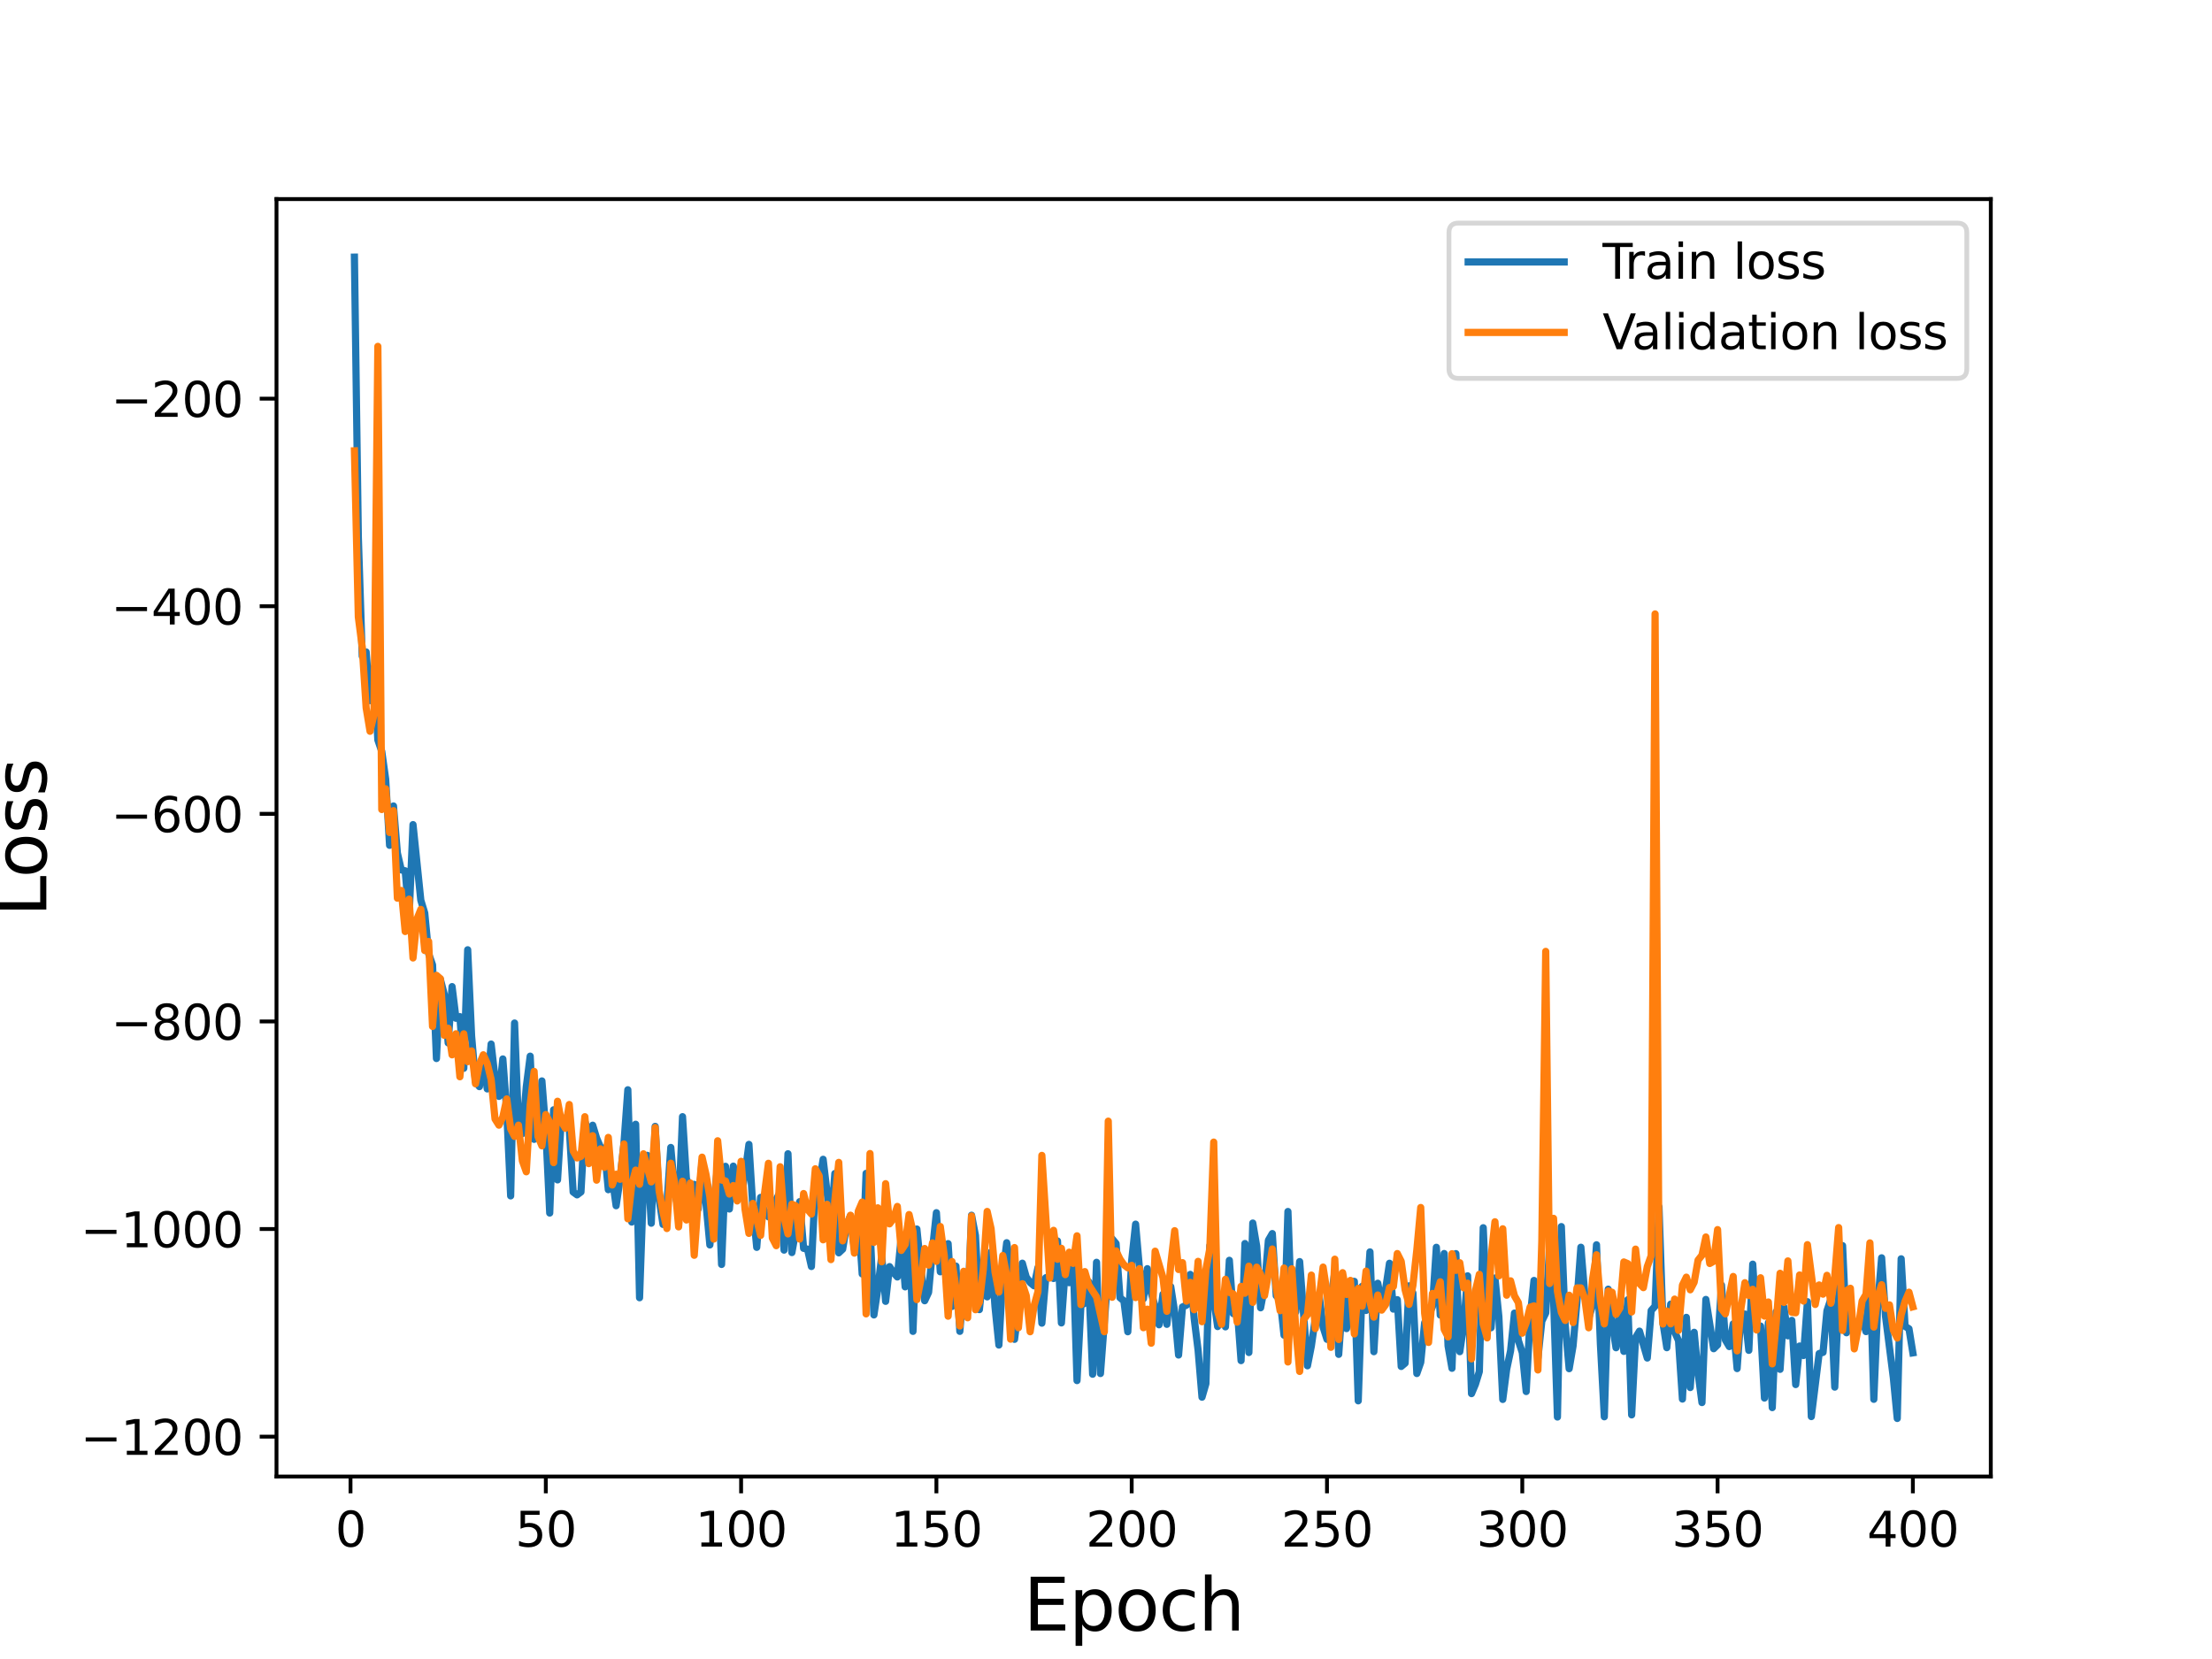 <?xml version="1.0" encoding="utf-8" standalone="no"?>
<!DOCTYPE svg PUBLIC "-//W3C//DTD SVG 1.1//EN"
  "http://www.w3.org/Graphics/SVG/1.1/DTD/svg11.dtd">
<svg height="345.6pt" version="1.1" viewBox="0 0 460.8 345.6" width="460.8pt" xmlns="http://www.w3.org/2000/svg" xmlns:xlink="http://www.w3.org/1999/xlink">
 <defs>
  <style type="text/css">*{stroke-linecap:butt;stroke-linejoin:round;}</style>
 </defs>
 <g id="figure_1">
  <g id="patch_1">
   <path d="M 0 345.6 
L 460.8 345.6 
L 460.8 0 
L 0 0 
z
" style="fill:#ffffff;"/>
  </g>
  <g id="axes_1">
   <g id="patch_2">
    <path d="M 57.6 307.584 
L 414.72 307.584 
L 414.72 41.472 
L 57.6 41.472 
z
" style="fill:#ffffff;"/>
   </g>
   <g id="matplotlib.axis_1">
    <g id="xtick_1">
     <g id="line2d_1">
      <defs>
       <path d="M 0 0 
L 0 3.5 
" id="m08913efcf4" style="stroke:#000000;stroke-width:0.8;"/>
      </defs>
      <g>
       <use style="stroke:#000000;stroke-width:0.8;" x="73.019" xlink:href="#m08913efcf4" y="307.584"/>
      </g>
     </g>
     <g id="text_1">
      <!-- 0 -->
      <g transform="translate(69.838 322.182)scale(0.1 -0.1)">
       <defs>
        <path d="M 2034 4250 
Q 1547 4250 1301 3770 
Q 1056 3291 1056 2328 
Q 1056 1369 1301 889 
Q 1547 409 2034 409 
Q 2525 409 2770 889 
Q 3016 1369 3016 2328 
Q 3016 3291 2770 3770 
Q 2525 4250 2034 4250 
z
M 2034 4750 
Q 2819 4750 3233 4129 
Q 3647 3509 3647 2328 
Q 3647 1150 3233 529 
Q 2819 -91 2034 -91 
Q 1250 -91 836 529 
Q 422 1150 422 2328 
Q 422 3509 836 4129 
Q 1250 4750 2034 4750 
z
" id="DejaVuSans-30" transform="scale(0.016)"/>
       </defs>
       <use xlink:href="#DejaVuSans-30"/>
      </g>
     </g>
    </g>
    <g id="xtick_2">
     <g id="line2d_2">
      <g>
       <use style="stroke:#000000;stroke-width:0.8;" x="113.703" xlink:href="#m08913efcf4" y="307.584"/>
      </g>
     </g>
     <g id="text_2">
      <!-- 50 -->
      <g transform="translate(107.34 322.182)scale(0.1 -0.1)">
       <defs>
        <path d="M 691 4666 
L 3169 4666 
L 3169 4134 
L 1269 4134 
L 1269 2991 
Q 1406 3038 1543 3061 
Q 1681 3084 1819 3084 
Q 2600 3084 3056 2656 
Q 3513 2228 3513 1497 
Q 3513 744 3044 326 
Q 2575 -91 1722 -91 
Q 1428 -91 1123 -41 
Q 819 9 494 109 
L 494 744 
Q 775 591 1075 516 
Q 1375 441 1709 441 
Q 2250 441 2565 725 
Q 2881 1009 2881 1497 
Q 2881 1984 2565 2268 
Q 2250 2553 1709 2553 
Q 1456 2553 1204 2497 
Q 953 2441 691 2322 
L 691 4666 
z
" id="DejaVuSans-35" transform="scale(0.016)"/>
       </defs>
       <use xlink:href="#DejaVuSans-35"/>
       <use x="63.623" xlink:href="#DejaVuSans-30"/>
      </g>
     </g>
    </g>
    <g id="xtick_3">
     <g id="line2d_3">
      <g>
       <use style="stroke:#000000;stroke-width:0.8;" x="154.386" xlink:href="#m08913efcf4" y="307.584"/>
      </g>
     </g>
     <g id="text_3">
      <!-- 100 -->
      <g transform="translate(144.842 322.182)scale(0.1 -0.1)">
       <defs>
        <path d="M 794 531 
L 1825 531 
L 1825 4091 
L 703 3866 
L 703 4441 
L 1819 4666 
L 2450 4666 
L 2450 531 
L 3481 531 
L 3481 0 
L 794 0 
L 794 531 
z
" id="DejaVuSans-31" transform="scale(0.016)"/>
       </defs>
       <use xlink:href="#DejaVuSans-31"/>
       <use x="63.623" xlink:href="#DejaVuSans-30"/>
       <use x="127.246" xlink:href="#DejaVuSans-30"/>
      </g>
     </g>
    </g>
    <g id="xtick_4">
     <g id="line2d_4">
      <g>
       <use style="stroke:#000000;stroke-width:0.8;" x="195.07" xlink:href="#m08913efcf4" y="307.584"/>
      </g>
     </g>
     <g id="text_4">
      <!-- 150 -->
      <g transform="translate(185.526 322.182)scale(0.1 -0.1)">
       <use xlink:href="#DejaVuSans-31"/>
       <use x="63.623" xlink:href="#DejaVuSans-35"/>
       <use x="127.246" xlink:href="#DejaVuSans-30"/>
      </g>
     </g>
    </g>
    <g id="xtick_5">
     <g id="line2d_5">
      <g>
       <use style="stroke:#000000;stroke-width:0.8;" x="235.753" xlink:href="#m08913efcf4" y="307.584"/>
      </g>
     </g>
     <g id="text_5">
      <!-- 200 -->
      <g transform="translate(226.209 322.182)scale(0.1 -0.1)">
       <defs>
        <path d="M 1228 531 
L 3431 531 
L 3431 0 
L 469 0 
L 469 531 
Q 828 903 1448 1529 
Q 2069 2156 2228 2338 
Q 2531 2678 2651 2914 
Q 2772 3150 2772 3378 
Q 2772 3750 2511 3984 
Q 2250 4219 1831 4219 
Q 1534 4219 1204 4116 
Q 875 4013 500 3803 
L 500 4441 
Q 881 4594 1212 4672 
Q 1544 4750 1819 4750 
Q 2544 4750 2975 4387 
Q 3406 4025 3406 3419 
Q 3406 3131 3298 2873 
Q 3191 2616 2906 2266 
Q 2828 2175 2409 1742 
Q 1991 1309 1228 531 
z
" id="DejaVuSans-32" transform="scale(0.016)"/>
       </defs>
       <use xlink:href="#DejaVuSans-32"/>
       <use x="63.623" xlink:href="#DejaVuSans-30"/>
       <use x="127.246" xlink:href="#DejaVuSans-30"/>
      </g>
     </g>
    </g>
    <g id="xtick_6">
     <g id="line2d_6">
      <g>
       <use style="stroke:#000000;stroke-width:0.8;" x="276.437" xlink:href="#m08913efcf4" y="307.584"/>
      </g>
     </g>
     <g id="text_6">
      <!-- 250 -->
      <g transform="translate(266.893 322.182)scale(0.1 -0.1)">
       <use xlink:href="#DejaVuSans-32"/>
       <use x="63.623" xlink:href="#DejaVuSans-35"/>
       <use x="127.246" xlink:href="#DejaVuSans-30"/>
      </g>
     </g>
    </g>
    <g id="xtick_7">
     <g id="line2d_7">
      <g>
       <use style="stroke:#000000;stroke-width:0.8;" x="317.12" xlink:href="#m08913efcf4" y="307.584"/>
      </g>
     </g>
     <g id="text_7">
      <!-- 300 -->
      <g transform="translate(307.576 322.182)scale(0.1 -0.1)">
       <defs>
        <path d="M 2597 2516 
Q 3050 2419 3304 2112 
Q 3559 1806 3559 1356 
Q 3559 666 3084 287 
Q 2609 -91 1734 -91 
Q 1441 -91 1130 -33 
Q 819 25 488 141 
L 488 750 
Q 750 597 1062 519 
Q 1375 441 1716 441 
Q 2309 441 2620 675 
Q 2931 909 2931 1356 
Q 2931 1769 2642 2001 
Q 2353 2234 1838 2234 
L 1294 2234 
L 1294 2753 
L 1863 2753 
Q 2328 2753 2575 2939 
Q 2822 3125 2822 3475 
Q 2822 3834 2567 4026 
Q 2313 4219 1838 4219 
Q 1578 4219 1281 4162 
Q 984 4106 628 3988 
L 628 4550 
Q 988 4650 1302 4700 
Q 1616 4750 1894 4750 
Q 2613 4750 3031 4423 
Q 3450 4097 3450 3541 
Q 3450 3153 3228 2886 
Q 3006 2619 2597 2516 
z
" id="DejaVuSans-33" transform="scale(0.016)"/>
       </defs>
       <use xlink:href="#DejaVuSans-33"/>
       <use x="63.623" xlink:href="#DejaVuSans-30"/>
       <use x="127.246" xlink:href="#DejaVuSans-30"/>
      </g>
     </g>
    </g>
    <g id="xtick_8">
     <g id="line2d_8">
      <g>
       <use style="stroke:#000000;stroke-width:0.8;" x="357.804" xlink:href="#m08913efcf4" y="307.584"/>
      </g>
     </g>
     <g id="text_8">
      <!-- 350 -->
      <g transform="translate(348.26 322.182)scale(0.1 -0.1)">
       <use xlink:href="#DejaVuSans-33"/>
       <use x="63.623" xlink:href="#DejaVuSans-35"/>
       <use x="127.246" xlink:href="#DejaVuSans-30"/>
      </g>
     </g>
    </g>
    <g id="xtick_9">
     <g id="line2d_9">
      <g>
       <use style="stroke:#000000;stroke-width:0.8;" x="398.487" xlink:href="#m08913efcf4" y="307.584"/>
      </g>
     </g>
     <g id="text_9">
      <!-- 400 -->
      <g transform="translate(388.944 322.182)scale(0.1 -0.1)">
       <defs>
        <path d="M 2419 4116 
L 825 1625 
L 2419 1625 
L 2419 4116 
z
M 2253 4666 
L 3047 4666 
L 3047 1625 
L 3713 1625 
L 3713 1100 
L 3047 1100 
L 3047 0 
L 2419 0 
L 2419 1100 
L 313 1100 
L 313 1709 
L 2253 4666 
z
" id="DejaVuSans-34" transform="scale(0.016)"/>
       </defs>
       <use xlink:href="#DejaVuSans-34"/>
       <use x="63.623" xlink:href="#DejaVuSans-30"/>
       <use x="127.246" xlink:href="#DejaVuSans-30"/>
      </g>
     </g>
    </g>
    <g id="text_10">
     <!-- Epoch -->
     <g transform="translate(213.194 339.66)scale(0.15 -0.15)">
      <defs>
       <path d="M 628 4666 
L 3578 4666 
L 3578 4134 
L 1259 4134 
L 1259 2753 
L 3481 2753 
L 3481 2222 
L 1259 2222 
L 1259 531 
L 3634 531 
L 3634 0 
L 628 0 
L 628 4666 
z
" id="DejaVuSans-45" transform="scale(0.016)"/>
       <path d="M 1159 525 
L 1159 -1331 
L 581 -1331 
L 581 3500 
L 1159 3500 
L 1159 2969 
Q 1341 3281 1617 3432 
Q 1894 3584 2278 3584 
Q 2916 3584 3314 3078 
Q 3713 2572 3713 1747 
Q 3713 922 3314 415 
Q 2916 -91 2278 -91 
Q 1894 -91 1617 61 
Q 1341 213 1159 525 
z
M 3116 1747 
Q 3116 2381 2855 2742 
Q 2594 3103 2138 3103 
Q 1681 3103 1420 2742 
Q 1159 2381 1159 1747 
Q 1159 1113 1420 752 
Q 1681 391 2138 391 
Q 2594 391 2855 752 
Q 3116 1113 3116 1747 
z
" id="DejaVuSans-70" transform="scale(0.016)"/>
       <path d="M 1959 3097 
Q 1497 3097 1228 2736 
Q 959 2375 959 1747 
Q 959 1119 1226 758 
Q 1494 397 1959 397 
Q 2419 397 2687 759 
Q 2956 1122 2956 1747 
Q 2956 2369 2687 2733 
Q 2419 3097 1959 3097 
z
M 1959 3584 
Q 2709 3584 3137 3096 
Q 3566 2609 3566 1747 
Q 3566 888 3137 398 
Q 2709 -91 1959 -91 
Q 1206 -91 779 398 
Q 353 888 353 1747 
Q 353 2609 779 3096 
Q 1206 3584 1959 3584 
z
" id="DejaVuSans-6f" transform="scale(0.016)"/>
       <path d="M 3122 3366 
L 3122 2828 
Q 2878 2963 2633 3030 
Q 2388 3097 2138 3097 
Q 1578 3097 1268 2742 
Q 959 2388 959 1747 
Q 959 1106 1268 751 
Q 1578 397 2138 397 
Q 2388 397 2633 464 
Q 2878 531 3122 666 
L 3122 134 
Q 2881 22 2623 -34 
Q 2366 -91 2075 -91 
Q 1284 -91 818 406 
Q 353 903 353 1747 
Q 353 2603 823 3093 
Q 1294 3584 2113 3584 
Q 2378 3584 2631 3529 
Q 2884 3475 3122 3366 
z
" id="DejaVuSans-63" transform="scale(0.016)"/>
       <path d="M 3513 2113 
L 3513 0 
L 2938 0 
L 2938 2094 
Q 2938 2591 2744 2837 
Q 2550 3084 2163 3084 
Q 1697 3084 1428 2787 
Q 1159 2491 1159 1978 
L 1159 0 
L 581 0 
L 581 4863 
L 1159 4863 
L 1159 2956 
Q 1366 3272 1645 3428 
Q 1925 3584 2291 3584 
Q 2894 3584 3203 3211 
Q 3513 2838 3513 2113 
z
" id="DejaVuSans-68" transform="scale(0.016)"/>
      </defs>
      <use xlink:href="#DejaVuSans-45"/>
      <use x="63.184" xlink:href="#DejaVuSans-70"/>
      <use x="126.66" xlink:href="#DejaVuSans-6f"/>
      <use x="187.842" xlink:href="#DejaVuSans-63"/>
      <use x="242.822" xlink:href="#DejaVuSans-68"/>
     </g>
    </g>
   </g>
   <g id="matplotlib.axis_2">
    <g id="ytick_1">
     <g id="line2d_10">
      <defs>
       <path d="M 0 0 
L -3.5 0 
" id="m3619a0ae07" style="stroke:#000000;stroke-width:0.8;"/>
      </defs>
      <g>
       <use style="stroke:#000000;stroke-width:0.8;" x="57.6" xlink:href="#m3619a0ae07" y="299.278"/>
      </g>
     </g>
     <g id="text_11">
      <!-- −1200 -->
      <g transform="translate(16.77 303.077)scale(0.1 -0.1)">
       <defs>
        <path d="M 678 2272 
L 4684 2272 
L 4684 1741 
L 678 1741 
L 678 2272 
z
" id="DejaVuSans-2212" transform="scale(0.016)"/>
       </defs>
       <use xlink:href="#DejaVuSans-2212"/>
       <use x="83.789" xlink:href="#DejaVuSans-31"/>
       <use x="147.412" xlink:href="#DejaVuSans-32"/>
       <use x="211.035" xlink:href="#DejaVuSans-30"/>
       <use x="274.658" xlink:href="#DejaVuSans-30"/>
      </g>
     </g>
    </g>
    <g id="ytick_2">
     <g id="line2d_11">
      <g>
       <use style="stroke:#000000;stroke-width:0.8;" x="57.6" xlink:href="#m3619a0ae07" y="256.031"/>
      </g>
     </g>
     <g id="text_12">
      <!-- −1000 -->
      <g transform="translate(16.77 259.83)scale(0.1 -0.1)">
       <use xlink:href="#DejaVuSans-2212"/>
       <use x="83.789" xlink:href="#DejaVuSans-31"/>
       <use x="147.412" xlink:href="#DejaVuSans-30"/>
       <use x="211.035" xlink:href="#DejaVuSans-30"/>
       <use x="274.658" xlink:href="#DejaVuSans-30"/>
      </g>
     </g>
    </g>
    <g id="ytick_3">
     <g id="line2d_12">
      <g>
       <use style="stroke:#000000;stroke-width:0.8;" x="57.6" xlink:href="#m3619a0ae07" y="212.784"/>
      </g>
     </g>
     <g id="text_13">
      <!-- −800 -->
      <g transform="translate(23.133 216.583)scale(0.1 -0.1)">
       <defs>
        <path d="M 2034 2216 
Q 1584 2216 1326 1975 
Q 1069 1734 1069 1313 
Q 1069 891 1326 650 
Q 1584 409 2034 409 
Q 2484 409 2743 651 
Q 3003 894 3003 1313 
Q 3003 1734 2745 1975 
Q 2488 2216 2034 2216 
z
M 1403 2484 
Q 997 2584 770 2862 
Q 544 3141 544 3541 
Q 544 4100 942 4425 
Q 1341 4750 2034 4750 
Q 2731 4750 3128 4425 
Q 3525 4100 3525 3541 
Q 3525 3141 3298 2862 
Q 3072 2584 2669 2484 
Q 3125 2378 3379 2068 
Q 3634 1759 3634 1313 
Q 3634 634 3220 271 
Q 2806 -91 2034 -91 
Q 1263 -91 848 271 
Q 434 634 434 1313 
Q 434 1759 690 2068 
Q 947 2378 1403 2484 
z
M 1172 3481 
Q 1172 3119 1398 2916 
Q 1625 2713 2034 2713 
Q 2441 2713 2670 2916 
Q 2900 3119 2900 3481 
Q 2900 3844 2670 4047 
Q 2441 4250 2034 4250 
Q 1625 4250 1398 4047 
Q 1172 3844 1172 3481 
z
" id="DejaVuSans-38" transform="scale(0.016)"/>
       </defs>
       <use xlink:href="#DejaVuSans-2212"/>
       <use x="83.789" xlink:href="#DejaVuSans-38"/>
       <use x="147.412" xlink:href="#DejaVuSans-30"/>
       <use x="211.035" xlink:href="#DejaVuSans-30"/>
      </g>
     </g>
    </g>
    <g id="ytick_4">
     <g id="line2d_13">
      <g>
       <use style="stroke:#000000;stroke-width:0.8;" x="57.6" xlink:href="#m3619a0ae07" y="169.537"/>
      </g>
     </g>
     <g id="text_14">
      <!-- −600 -->
      <g transform="translate(23.133 173.336)scale(0.1 -0.1)">
       <defs>
        <path d="M 2113 2584 
Q 1688 2584 1439 2293 
Q 1191 2003 1191 1497 
Q 1191 994 1439 701 
Q 1688 409 2113 409 
Q 2538 409 2786 701 
Q 3034 994 3034 1497 
Q 3034 2003 2786 2293 
Q 2538 2584 2113 2584 
z
M 3366 4563 
L 3366 3988 
Q 3128 4100 2886 4159 
Q 2644 4219 2406 4219 
Q 1781 4219 1451 3797 
Q 1122 3375 1075 2522 
Q 1259 2794 1537 2939 
Q 1816 3084 2150 3084 
Q 2853 3084 3261 2657 
Q 3669 2231 3669 1497 
Q 3669 778 3244 343 
Q 2819 -91 2113 -91 
Q 1303 -91 875 529 
Q 447 1150 447 2328 
Q 447 3434 972 4092 
Q 1497 4750 2381 4750 
Q 2619 4750 2861 4703 
Q 3103 4656 3366 4563 
z
" id="DejaVuSans-36" transform="scale(0.016)"/>
       </defs>
       <use xlink:href="#DejaVuSans-2212"/>
       <use x="83.789" xlink:href="#DejaVuSans-36"/>
       <use x="147.412" xlink:href="#DejaVuSans-30"/>
       <use x="211.035" xlink:href="#DejaVuSans-30"/>
      </g>
     </g>
    </g>
    <g id="ytick_5">
     <g id="line2d_14">
      <g>
       <use style="stroke:#000000;stroke-width:0.8;" x="57.6" xlink:href="#m3619a0ae07" y="126.29"/>
      </g>
     </g>
     <g id="text_15">
      <!-- −400 -->
      <g transform="translate(23.133 130.089)scale(0.1 -0.1)">
       <use xlink:href="#DejaVuSans-2212"/>
       <use x="83.789" xlink:href="#DejaVuSans-34"/>
       <use x="147.412" xlink:href="#DejaVuSans-30"/>
       <use x="211.035" xlink:href="#DejaVuSans-30"/>
      </g>
     </g>
    </g>
    <g id="ytick_6">
     <g id="line2d_15">
      <g>
       <use style="stroke:#000000;stroke-width:0.8;" x="57.6" xlink:href="#m3619a0ae07" y="83.043"/>
      </g>
     </g>
     <g id="text_16">
      <!-- −200 -->
      <g transform="translate(23.133 86.843)scale(0.1 -0.1)">
       <use xlink:href="#DejaVuSans-2212"/>
       <use x="83.789" xlink:href="#DejaVuSans-32"/>
       <use x="147.412" xlink:href="#DejaVuSans-30"/>
       <use x="211.035" xlink:href="#DejaVuSans-30"/>
      </g>
     </g>
    </g>
    <g id="text_17">
     <!-- Loss -->
     <g transform="translate(9.651 190.979)rotate(-90)scale(0.15 -0.15)">
      <defs>
       <path d="M 628 4666 
L 1259 4666 
L 1259 531 
L 3531 531 
L 3531 0 
L 628 0 
L 628 4666 
z
" id="DejaVuSans-4c" transform="scale(0.016)"/>
       <path d="M 2834 3397 
L 2834 2853 
Q 2591 2978 2328 3040 
Q 2066 3103 1784 3103 
Q 1356 3103 1142 2972 
Q 928 2841 928 2578 
Q 928 2378 1081 2264 
Q 1234 2150 1697 2047 
L 1894 2003 
Q 2506 1872 2764 1633 
Q 3022 1394 3022 966 
Q 3022 478 2636 193 
Q 2250 -91 1575 -91 
Q 1294 -91 989 -36 
Q 684 19 347 128 
L 347 722 
Q 666 556 975 473 
Q 1284 391 1588 391 
Q 1994 391 2212 530 
Q 2431 669 2431 922 
Q 2431 1156 2273 1281 
Q 2116 1406 1581 1522 
L 1381 1569 
Q 847 1681 609 1914 
Q 372 2147 372 2553 
Q 372 3047 722 3315 
Q 1072 3584 1716 3584 
Q 2034 3584 2315 3537 
Q 2597 3491 2834 3397 
z
" id="DejaVuSans-73" transform="scale(0.016)"/>
      </defs>
      <use xlink:href="#DejaVuSans-4c"/>
      <use x="53.963" xlink:href="#DejaVuSans-6f"/>
      <use x="115.145" xlink:href="#DejaVuSans-73"/>
      <use x="167.244" xlink:href="#DejaVuSans-73"/>
     </g>
    </g>
   </g>
   <g id="line2d_16">
    <path clip-path="url(#p75965134a0)" d="M 73.833 53.568 
L 74.646 111.882 
L 75.46 136.705 
L 76.274 135.812 
L 77.087 145.962 
L 77.901 139.048 
L 78.715 154.149 
L 79.528 156.536 
L 80.342 162.3 
L 81.156 176.093 
L 81.969 167.901 
L 82.783 177.702 
L 83.597 181.22 
L 84.41 181.407 
L 85.224 190.948 
L 86.038 171.783 
L 87.665 187.535 
L 88.479 190.208 
L 89.292 198.669 
L 90.106 201.006 
L 90.92 220.506 
L 91.733 203.996 
L 92.547 207.125 
L 93.361 217.254 
L 94.174 205.53 
L 94.988 212.125 
L 95.802 211.786 
L 96.616 222.545 
L 97.429 197.857 
L 98.243 215.823 
L 99.057 225.358 
L 99.87 226.364 
L 100.684 219.98 
L 101.498 226.835 
L 102.311 217.495 
L 103.125 224.597 
L 103.939 228.399 
L 104.752 220.599 
L 105.566 231.576 
L 106.38 249.125 
L 107.193 213.116 
L 108.007 234.238 
L 108.821 236.16 
L 109.634 226.411 
L 110.448 220.019 
L 111.262 237.345 
L 112.075 236.13 
L 112.889 225.179 
L 113.703 235.579 
L 114.516 252.697 
L 115.33 231.191 
L 116.144 245.794 
L 116.957 232.705 
L 118.585 235.008 
L 119.398 248.319 
L 120.212 248.912 
L 121.026 248.299 
L 121.839 233.614 
L 122.653 236.101 
L 123.467 234.405 
L 124.28 237.076 
L 125.094 238.991 
L 125.908 239.257 
L 126.721 247.835 
L 127.535 245.378 
L 128.349 251.176 
L 129.162 245.671 
L 129.976 238.219 
L 130.79 227.022 
L 131.603 254.576 
L 132.417 234.202 
L 133.231 270.342 
L 134.044 246.957 
L 134.858 240.686 
L 135.672 254.819 
L 136.485 234.642 
L 137.299 249.691 
L 138.113 255.064 
L 138.926 250.919 
L 139.74 239.039 
L 140.554 248.265 
L 141.367 252.232 
L 142.181 232.626 
L 142.995 245.617 
L 143.808 247.199 
L 144.622 246.724 
L 145.436 251.863 
L 146.249 241.912 
L 147.877 259.344 
L 149.504 242.601 
L 150.318 263.406 
L 151.131 242.966 
L 151.945 251.859 
L 152.759 242.93 
L 153.572 248.09 
L 154.386 249.437 
L 155.2 244.484 
L 156.013 238.399 
L 156.827 251.393 
L 157.641 259.845 
L 158.454 249.44 
L 159.268 252.518 
L 160.082 253.482 
L 160.895 251.465 
L 162.523 248.292 
L 163.336 260.419 
L 164.15 240.347 
L 164.964 260.932 
L 165.777 256.371 
L 166.591 250.328 
L 167.405 260.049 
L 168.219 260.217 
L 169.032 263.835 
L 169.846 246.882 
L 170.66 246.595 
L 171.473 241.503 
L 173.101 255.243 
L 173.914 244.467 
L 174.728 260.989 
L 175.542 260.225 
L 176.355 255.281 
L 177.169 253.246 
L 177.983 260.188 
L 178.796 253.429 
L 179.61 265.386 
L 180.424 244.436 
L 181.237 255.545 
L 182.051 273.922 
L 182.865 268.494 
L 183.678 261.677 
L 184.492 271.092 
L 185.306 263.86 
L 186.119 265.083 
L 186.933 266.018 
L 187.747 257.617 
L 188.56 268.074 
L 189.374 255.256 
L 190.188 277.35 
L 191.001 256.033 
L 191.815 264.067 
L 192.629 270.97 
L 193.442 269.222 
L 194.256 260.299 
L 195.07 252.628 
L 195.883 264.937 
L 196.697 262.717 
L 197.511 259.074 
L 198.324 272.158 
L 199.138 263.748 
L 199.952 277.346 
L 200.765 267.62 
L 201.579 272.947 
L 202.393 253.159 
L 203.206 257.387 
L 204.02 272.815 
L 204.834 265.272 
L 205.647 270.159 
L 206.461 260.821 
L 207.275 272.201 
L 208.088 280.199 
L 208.902 265.487 
L 209.716 258.881 
L 210.529 264.266 
L 211.343 279.009 
L 212.157 272.748 
L 212.97 263.146 
L 213.784 266.031 
L 214.598 267.175 
L 215.411 267.856 
L 216.225 264.07 
L 217.039 275.638 
L 217.852 266.18 
L 218.666 265.876 
L 219.48 266.333 
L 220.293 258.516 
L 221.107 275.588 
L 221.921 264.196 
L 222.734 267.204 
L 223.548 261.582 
L 224.362 287.601 
L 225.175 271.917 
L 225.989 271.473 
L 226.803 267.02 
L 227.616 286.275 
L 228.43 262.961 
L 229.244 286.13 
L 230.871 264.67 
L 231.685 258.071 
L 232.498 259.049 
L 233.312 270.328 
L 234.126 270.999 
L 234.939 277.428 
L 235.753 262.571 
L 236.567 255.011 
L 237.381 264.398 
L 238.194 270.561 
L 239.008 264.289 
L 239.822 269.32 
L 240.635 272.159 
L 241.449 275.976 
L 242.263 269.611 
L 243.076 275.88 
L 243.89 268.035 
L 244.704 273.29 
L 245.517 282.277 
L 246.331 272.261 
L 247.145 271.894 
L 247.958 265.484 
L 248.772 274.677 
L 249.586 281.273 
L 250.399 291.057 
L 251.213 288.246 
L 252.027 259.479 
L 252.84 270.534 
L 253.654 276.344 
L 254.468 273.305 
L 255.281 276.406 
L 256.095 262.546 
L 256.909 273.652 
L 257.722 272.474 
L 258.536 283.441 
L 259.35 259.046 
L 260.163 281.752 
L 260.977 254.782 
L 261.791 259.609 
L 262.604 272.436 
L 263.418 268.148 
L 264.232 258.373 
L 265.045 256.977 
L 265.859 269.933 
L 266.673 270.653 
L 267.486 278.144 
L 268.3 252.376 
L 269.114 274.481 
L 269.927 273.291 
L 270.741 262.814 
L 272.368 284.52 
L 273.182 280.383 
L 273.996 274.669 
L 274.809 269.852 
L 275.623 276.444 
L 276.437 279.004 
L 277.25 270.724 
L 278.064 264.897 
L 278.878 282.136 
L 279.691 270.579 
L 280.505 276.77 
L 281.319 266.948 
L 282.132 266.936 
L 282.946 291.819 
L 283.76 267.963 
L 284.573 272.99 
L 285.387 260.794 
L 286.201 281.581 
L 287.014 267.327 
L 287.828 271.674 
L 288.642 268.601 
L 289.455 263.159 
L 290.269 272.716 
L 291.083 270.748 
L 291.896 284.657 
L 292.71 283.969 
L 293.524 267.867 
L 294.337 269.341 
L 295.151 286.127 
L 295.965 283.794 
L 296.778 275.544 
L 297.592 274.017 
L 298.406 272.202 
L 299.219 259.834 
L 300.033 273.958 
L 300.847 261.133 
L 301.66 280.38 
L 302.474 285.041 
L 303.288 261.155 
L 304.101 281.577 
L 304.915 276.035 
L 305.729 265.78 
L 306.543 290.316 
L 307.356 288.377 
L 308.17 285.723 
L 308.984 255.76 
L 309.797 274.703 
L 310.611 276.594 
L 311.425 266.231 
L 312.238 274.259 
L 313.052 291.527 
L 313.866 285.255 
L 314.679 281.402 
L 315.493 273.539 
L 316.307 279.266 
L 317.12 281.774 
L 317.934 289.878 
L 318.748 274.465 
L 319.561 266.741 
L 320.375 282.908 
L 321.189 275.227 
L 322.002 273.529 
L 322.816 259.447 
L 323.63 270.431 
L 324.443 295.19 
L 325.257 255.522 
L 326.071 276.04 
L 326.884 285.125 
L 327.698 280.373 
L 328.512 271.033 
L 329.325 259.822 
L 330.139 269.682 
L 330.953 274.654 
L 331.766 271.87 
L 332.58 259.316 
L 333.394 280.011 
L 334.207 295.138 
L 335.021 268.562 
L 335.835 275.765 
L 336.648 280.756 
L 337.462 272.713 
L 338.276 281.518 
L 339.089 270.756 
L 339.903 294.746 
L 340.717 278.641 
L 341.53 277.302 
L 343.158 282.901 
L 343.971 273.011 
L 344.785 272.091 
L 345.599 251.402 
L 346.412 275.508 
L 347.226 280.747 
L 348.04 271.674 
L 348.853 277.432 
L 349.667 279.288 
L 350.481 291.447 
L 351.294 274.431 
L 352.108 289.05 
L 352.922 277.541 
L 353.735 286.021 
L 354.549 292.18 
L 355.363 270.697 
L 356.99 280.96 
L 357.804 280.154 
L 358.617 267.713 
L 359.431 279.142 
L 360.245 280.513 
L 361.058 275.785 
L 361.872 285.098 
L 362.686 273.713 
L 363.499 273.738 
L 364.313 281.301 
L 365.127 263.347 
L 365.94 276.294 
L 366.754 276.238 
L 367.568 291.239 
L 368.381 275.544 
L 369.195 293.23 
L 370.009 273.256 
L 370.822 285.258 
L 371.636 272.3 
L 372.45 278.275 
L 373.263 275.063 
L 374.077 288.428 
L 374.891 280.402 
L 375.704 282.377 
L 376.518 271.164 
L 377.332 295.098 
L 378.959 281.973 
L 379.773 281.72 
L 380.587 273.065 
L 381.4 270.636 
L 382.214 288.961 
L 383.028 269.882 
L 383.841 259.488 
L 384.655 277.634 
L 385.469 275.583 
L 386.282 275.307 
L 387.096 276.499 
L 387.91 274.657 
L 388.723 277.397 
L 389.537 264.038 
L 390.351 291.503 
L 391.164 271.783 
L 391.978 262.027 
L 392.792 274.248 
L 394.419 287.029 
L 395.233 295.488 
L 396.046 262.233 
L 396.86 276.285 
L 397.674 276.808 
L 398.487 281.824 
L 398.487 281.824 
" style="fill:none;stroke:#1f77b4;stroke-linecap:square;stroke-width:1.5;"/>
   </g>
   <g id="line2d_17">
    <path clip-path="url(#p75965134a0)" d="M 73.833 93.918 
L 74.646 128.522 
L 75.46 134.846 
L 76.274 147.437 
L 77.087 152.34 
L 77.901 148.898 
L 78.715 72.157 
L 79.528 168.639 
L 80.342 164.325 
L 81.156 173.421 
L 81.969 168.873 
L 82.783 187.107 
L 83.597 185.5 
L 84.41 194.052 
L 85.224 187.315 
L 86.038 199.562 
L 86.851 191.485 
L 87.665 189.444 
L 88.479 198.012 
L 89.292 196.124 
L 90.106 213.825 
L 90.92 203.177 
L 91.733 203.871 
L 92.547 215.677 
L 93.361 214.205 
L 94.174 219.739 
L 94.988 215.352 
L 95.802 224.311 
L 96.616 215.366 
L 97.429 221.165 
L 98.243 218.931 
L 99.057 225.771 
L 99.87 221.726 
L 100.684 219.731 
L 101.498 221.54 
L 102.311 224.863 
L 103.125 233.103 
L 103.939 234.392 
L 104.752 232.673 
L 105.566 228.926 
L 106.38 235.163 
L 107.193 236.737 
L 108.007 234.394 
L 108.821 241.823 
L 109.634 244.105 
L 110.448 230.193 
L 111.262 223.188 
L 112.075 236.749 
L 112.889 238.695 
L 113.703 232.183 
L 114.516 233.797 
L 115.33 242.195 
L 116.144 229.41 
L 116.957 233.648 
L 117.771 235.042 
L 118.585 230.091 
L 119.398 239.764 
L 120.212 241.217 
L 121.026 240.894 
L 121.839 232.629 
L 122.653 242.403 
L 123.467 236.587 
L 124.28 245.851 
L 125.094 239.33 
L 125.908 243.179 
L 126.721 236.942 
L 127.535 246.847 
L 128.349 244.617 
L 129.162 245.668 
L 129.976 238.313 
L 130.79 253.898 
L 131.603 246.794 
L 132.417 243.757 
L 133.231 246.706 
L 134.044 240.36 
L 135.672 246.212 
L 136.485 234.888 
L 137.299 247.993 
L 138.113 252.529 
L 138.926 255.923 
L 139.74 242.32 
L 140.554 246.481 
L 141.367 255.583 
L 142.181 246.084 
L 142.995 254.148 
L 143.808 246.44 
L 144.622 261.498 
L 145.436 250.285 
L 146.249 241.058 
L 147.063 244.61 
L 147.877 249.319 
L 148.69 258.127 
L 149.504 237.645 
L 150.318 245.81 
L 151.131 246.025 
L 151.945 248.74 
L 152.759 246.969 
L 153.572 250.181 
L 154.386 241.931 
L 155.2 251.902 
L 156.013 256.935 
L 156.827 250.701 
L 158.454 257.355 
L 159.268 248.578 
L 160.082 242.335 
L 160.895 257.911 
L 161.709 259.5 
L 162.523 243.058 
L 163.336 253.594 
L 164.15 257.041 
L 164.964 250.853 
L 165.777 251.211 
L 166.591 258.117 
L 167.405 248.637 
L 168.219 251.942 
L 169.032 252.905 
L 169.846 243.479 
L 170.66 244.968 
L 171.473 258.277 
L 172.287 250.883 
L 173.101 262.4 
L 173.914 250.08 
L 174.728 242.148 
L 175.542 258.492 
L 176.355 255.438 
L 177.169 253.154 
L 177.983 261.047 
L 178.796 252.31 
L 179.61 250.407 
L 180.424 273.704 
L 181.237 240.301 
L 182.051 258.818 
L 182.865 251.611 
L 183.678 262.851 
L 184.492 246.583 
L 185.306 254.955 
L 186.119 253.839 
L 186.933 251.323 
L 187.747 260.482 
L 188.56 259.243 
L 189.374 253.014 
L 190.188 256.545 
L 191.001 270.733 
L 191.815 266.651 
L 192.629 260.09 
L 193.442 263.543 
L 194.256 258.93 
L 195.07 262.759 
L 195.883 255.508 
L 196.697 261.538 
L 197.511 274.188 
L 198.324 262.803 
L 199.138 268.367 
L 199.952 276.224 
L 200.765 264.832 
L 201.579 274.515 
L 202.393 253.315 
L 203.206 272.839 
L 204.02 271.293 
L 204.834 264.424 
L 205.647 252.368 
L 206.461 255.953 
L 207.275 264.967 
L 208.088 269.159 
L 208.902 261.548 
L 209.716 265.744 
L 210.529 278.976 
L 211.343 259.889 
L 212.157 276.595 
L 212.97 267.422 
L 213.784 269.896 
L 214.598 277.427 
L 215.411 272.035 
L 216.225 269.077 
L 217.039 240.688 
L 218.666 266.243 
L 219.48 256.301 
L 220.293 262.326 
L 221.107 260.046 
L 221.921 265.521 
L 222.734 260.852 
L 223.548 263.184 
L 224.362 257.442 
L 225.175 271.769 
L 225.989 264.896 
L 226.803 267.671 
L 228.43 270.19 
L 230.057 277.421 
L 230.871 233.555 
L 231.685 270.245 
L 232.498 260.589 
L 233.312 262.295 
L 234.126 263.476 
L 234.939 264.113 
L 235.753 263.597 
L 236.567 270.314 
L 237.381 264.279 
L 238.194 276.586 
L 239.008 272.728 
L 239.822 279.814 
L 240.635 260.646 
L 242.263 266.147 
L 243.076 273.163 
L 243.89 263.391 
L 244.704 256.378 
L 245.517 264.462 
L 246.331 263.033 
L 247.145 271.051 
L 247.958 267.146 
L 248.772 272.844 
L 249.586 262.763 
L 250.399 275.336 
L 251.213 264.466 
L 252.027 260.083 
L 252.84 237.922 
L 253.654 273.15 
L 254.468 275.873 
L 255.281 266.5 
L 256.095 269.232 
L 256.909 269.542 
L 257.722 275.423 
L 258.536 267.975 
L 259.35 269.4 
L 260.163 263.77 
L 260.977 271.311 
L 261.791 263.976 
L 262.604 265.475 
L 263.418 269.901 
L 264.232 265.388 
L 265.045 260.189 
L 265.859 268.297 
L 266.673 273.043 
L 267.486 264.155 
L 268.3 283.726 
L 269.114 264.305 
L 269.927 276.738 
L 270.741 285.694 
L 271.555 274.937 
L 272.368 273.855 
L 273.182 265.623 
L 273.996 276.765 
L 275.623 263.957 
L 276.437 269.178 
L 277.25 280.674 
L 278.064 262.312 
L 278.878 279.04 
L 279.691 265.121 
L 280.505 269.651 
L 281.319 266.73 
L 282.132 277.883 
L 282.946 268.386 
L 283.76 272.106 
L 284.573 264.789 
L 285.387 271.146 
L 286.201 274.381 
L 287.014 269.774 
L 287.828 272.925 
L 288.642 271.79 
L 289.455 268.225 
L 290.269 268.002 
L 291.083 261.136 
L 291.896 262.762 
L 292.71 268.699 
L 293.524 271.725 
L 294.337 267.769 
L 295.151 260.373 
L 295.965 251.542 
L 296.778 273.562 
L 297.592 279.653 
L 298.406 269.452 
L 299.219 269.804 
L 300.033 267.025 
L 300.847 276.926 
L 301.66 278.508 
L 302.474 261.17 
L 303.288 264.635 
L 304.101 263.05 
L 304.915 268.287 
L 305.729 267.318 
L 306.543 283.079 
L 307.356 268.883 
L 308.17 265.461 
L 308.984 275.8 
L 309.797 278.711 
L 310.611 261.977 
L 311.425 254.518 
L 312.238 265.791 
L 313.052 255.98 
L 313.866 269.815 
L 314.679 266.82 
L 315.493 269.951 
L 316.307 271.367 
L 317.12 277.721 
L 317.934 275.533 
L 318.748 272.309 
L 319.561 272.038 
L 320.375 285.391 
L 321.189 258.569 
L 322.002 198.19 
L 322.816 267.375 
L 323.63 253.801 
L 324.443 269.006 
L 325.257 273.395 
L 326.071 275.07 
L 326.884 269.818 
L 327.698 275.513 
L 328.512 268.302 
L 329.325 268.293 
L 330.139 270.513 
L 330.953 276.602 
L 331.766 266.423 
L 332.58 261.39 
L 333.394 271.029 
L 334.207 275.786 
L 335.021 268.94 
L 335.835 269.208 
L 336.648 273.799 
L 337.462 272.488 
L 338.276 262.891 
L 339.089 263.24 
L 339.903 273.306 
L 340.717 260.216 
L 341.53 267.392 
L 342.344 268.238 
L 343.158 263.862 
L 343.971 261.58 
L 344.785 127.895 
L 345.599 264.057 
L 346.412 275.816 
L 347.226 273.111 
L 348.04 275.781 
L 348.853 270.625 
L 349.667 277.13 
L 350.481 267.721 
L 351.294 266.058 
L 352.108 268.689 
L 352.922 267.123 
L 353.735 262.516 
L 354.549 261.488 
L 355.363 257.687 
L 356.176 263.207 
L 356.99 262.754 
L 357.804 256.15 
L 358.617 272.642 
L 359.431 273.696 
L 361.058 265.914 
L 361.872 281.407 
L 362.686 272.484 
L 363.499 267.209 
L 364.313 269.882 
L 365.127 268.591 
L 365.94 277.06 
L 366.754 266.185 
L 367.568 274.169 
L 368.381 271.231 
L 369.195 284.116 
L 370.009 275.587 
L 370.822 265.249 
L 371.636 271.311 
L 372.45 262.672 
L 373.263 273.363 
L 374.077 273.479 
L 374.891 265.597 
L 375.704 271.036 
L 376.518 259.283 
L 378.146 271.746 
L 378.959 267.677 
L 379.773 269.597 
L 380.587 265.674 
L 381.4 271.488 
L 382.214 265.788 
L 383.028 255.728 
L 383.841 277.155 
L 384.655 268.872 
L 385.469 268.371 
L 386.282 280.994 
L 387.096 276.706 
L 387.91 271.021 
L 388.723 269.637 
L 389.537 258.917 
L 390.351 276.451 
L 391.164 270.148 
L 391.978 267.632 
L 392.792 272.551 
L 393.605 271.828 
L 394.419 277.099 
L 395.233 278.74 
L 396.046 273.863 
L 396.86 271.112 
L 397.674 269.189 
L 398.487 272.233 
L 398.487 272.233 
" style="fill:none;stroke:#ff7f0e;stroke-linecap:square;stroke-width:1.5;"/>
   </g>
   <g id="patch_3">
    <path d="M 57.6 307.584 
L 57.6 41.472 
" style="fill:none;stroke:#000000;stroke-linecap:square;stroke-linejoin:miter;stroke-width:0.8;"/>
   </g>
   <g id="patch_4">
    <path d="M 414.72 307.584 
L 414.72 41.472 
" style="fill:none;stroke:#000000;stroke-linecap:square;stroke-linejoin:miter;stroke-width:0.8;"/>
   </g>
   <g id="patch_5">
    <path d="M 57.6 307.584 
L 414.72 307.584 
" style="fill:none;stroke:#000000;stroke-linecap:square;stroke-linejoin:miter;stroke-width:0.8;"/>
   </g>
   <g id="patch_6">
    <path d="M 57.6 41.472 
L 414.72 41.472 
" style="fill:none;stroke:#000000;stroke-linecap:square;stroke-linejoin:miter;stroke-width:0.8;"/>
   </g>
   <g id="legend_1">
    <g id="patch_7">
     <path d="M 303.845 78.828 
L 407.72 78.828 
Q 409.72 78.828 409.72 76.828 
L 409.72 48.472 
Q 409.72 46.472 407.72 46.472 
L 303.845 46.472 
Q 301.845 46.472 301.845 48.472 
L 301.845 76.828 
Q 301.845 78.828 303.845 78.828 
z
" style="fill:#ffffff;opacity:0.8;stroke:#cccccc;stroke-linejoin:miter;"/>
    </g>
    <g id="line2d_18">
     <path d="M 305.845 54.57 
L 325.845 54.57 
" style="fill:none;stroke:#1f77b4;stroke-linecap:square;stroke-width:1.5;"/>
    </g>
    <g id="line2d_19"/>
    <g id="text_18">
     <!-- Train loss -->
     <g transform="translate(333.845 58.07)scale(0.1 -0.1)">
      <defs>
       <path d="M -19 4666 
L 3928 4666 
L 3928 4134 
L 2272 4134 
L 2272 0 
L 1638 0 
L 1638 4134 
L -19 4134 
L -19 4666 
z
" id="DejaVuSans-54" transform="scale(0.016)"/>
       <path d="M 2631 2963 
Q 2534 3019 2420 3045 
Q 2306 3072 2169 3072 
Q 1681 3072 1420 2755 
Q 1159 2438 1159 1844 
L 1159 0 
L 581 0 
L 581 3500 
L 1159 3500 
L 1159 2956 
Q 1341 3275 1631 3429 
Q 1922 3584 2338 3584 
Q 2397 3584 2469 3576 
Q 2541 3569 2628 3553 
L 2631 2963 
z
" id="DejaVuSans-72" transform="scale(0.016)"/>
       <path d="M 2194 1759 
Q 1497 1759 1228 1600 
Q 959 1441 959 1056 
Q 959 750 1161 570 
Q 1363 391 1709 391 
Q 2188 391 2477 730 
Q 2766 1069 2766 1631 
L 2766 1759 
L 2194 1759 
z
M 3341 1997 
L 3341 0 
L 2766 0 
L 2766 531 
Q 2569 213 2275 61 
Q 1981 -91 1556 -91 
Q 1019 -91 701 211 
Q 384 513 384 1019 
Q 384 1609 779 1909 
Q 1175 2209 1959 2209 
L 2766 2209 
L 2766 2266 
Q 2766 2663 2505 2880 
Q 2244 3097 1772 3097 
Q 1472 3097 1187 3025 
Q 903 2953 641 2809 
L 641 3341 
Q 956 3463 1253 3523 
Q 1550 3584 1831 3584 
Q 2591 3584 2966 3190 
Q 3341 2797 3341 1997 
z
" id="DejaVuSans-61" transform="scale(0.016)"/>
       <path d="M 603 3500 
L 1178 3500 
L 1178 0 
L 603 0 
L 603 3500 
z
M 603 4863 
L 1178 4863 
L 1178 4134 
L 603 4134 
L 603 4863 
z
" id="DejaVuSans-69" transform="scale(0.016)"/>
       <path d="M 3513 2113 
L 3513 0 
L 2938 0 
L 2938 2094 
Q 2938 2591 2744 2837 
Q 2550 3084 2163 3084 
Q 1697 3084 1428 2787 
Q 1159 2491 1159 1978 
L 1159 0 
L 581 0 
L 581 3500 
L 1159 3500 
L 1159 2956 
Q 1366 3272 1645 3428 
Q 1925 3584 2291 3584 
Q 2894 3584 3203 3211 
Q 3513 2838 3513 2113 
z
" id="DejaVuSans-6e" transform="scale(0.016)"/>
       <path id="DejaVuSans-20" transform="scale(0.016)"/>
       <path d="M 603 4863 
L 1178 4863 
L 1178 0 
L 603 0 
L 603 4863 
z
" id="DejaVuSans-6c" transform="scale(0.016)"/>
      </defs>
      <use xlink:href="#DejaVuSans-54"/>
      <use x="46.334" xlink:href="#DejaVuSans-72"/>
      <use x="87.447" xlink:href="#DejaVuSans-61"/>
      <use x="148.727" xlink:href="#DejaVuSans-69"/>
      <use x="176.51" xlink:href="#DejaVuSans-6e"/>
      <use x="239.889" xlink:href="#DejaVuSans-20"/>
      <use x="271.676" xlink:href="#DejaVuSans-6c"/>
      <use x="299.459" xlink:href="#DejaVuSans-6f"/>
      <use x="360.641" xlink:href="#DejaVuSans-73"/>
      <use x="412.74" xlink:href="#DejaVuSans-73"/>
     </g>
    </g>
    <g id="line2d_20">
     <path d="M 305.845 69.249 
L 325.845 69.249 
" style="fill:none;stroke:#ff7f0e;stroke-linecap:square;stroke-width:1.5;"/>
    </g>
    <g id="line2d_21"/>
    <g id="text_19">
     <!-- Validation loss -->
     <g transform="translate(333.845 72.749)scale(0.1 -0.1)">
      <defs>
       <path d="M 1831 0 
L 50 4666 
L 709 4666 
L 2188 738 
L 3669 4666 
L 4325 4666 
L 2547 0 
L 1831 0 
z
" id="DejaVuSans-56" transform="scale(0.016)"/>
       <path d="M 2906 2969 
L 2906 4863 
L 3481 4863 
L 3481 0 
L 2906 0 
L 2906 525 
Q 2725 213 2448 61 
Q 2172 -91 1784 -91 
Q 1150 -91 751 415 
Q 353 922 353 1747 
Q 353 2572 751 3078 
Q 1150 3584 1784 3584 
Q 2172 3584 2448 3432 
Q 2725 3281 2906 2969 
z
M 947 1747 
Q 947 1113 1208 752 
Q 1469 391 1925 391 
Q 2381 391 2643 752 
Q 2906 1113 2906 1747 
Q 2906 2381 2643 2742 
Q 2381 3103 1925 3103 
Q 1469 3103 1208 2742 
Q 947 2381 947 1747 
z
" id="DejaVuSans-64" transform="scale(0.016)"/>
       <path d="M 1172 4494 
L 1172 3500 
L 2356 3500 
L 2356 3053 
L 1172 3053 
L 1172 1153 
Q 1172 725 1289 603 
Q 1406 481 1766 481 
L 2356 481 
L 2356 0 
L 1766 0 
Q 1100 0 847 248 
Q 594 497 594 1153 
L 594 3053 
L 172 3053 
L 172 3500 
L 594 3500 
L 594 4494 
L 1172 4494 
z
" id="DejaVuSans-74" transform="scale(0.016)"/>
      </defs>
      <use xlink:href="#DejaVuSans-56"/>
      <use x="60.658" xlink:href="#DejaVuSans-61"/>
      <use x="121.938" xlink:href="#DejaVuSans-6c"/>
      <use x="149.721" xlink:href="#DejaVuSans-69"/>
      <use x="177.504" xlink:href="#DejaVuSans-64"/>
      <use x="240.98" xlink:href="#DejaVuSans-61"/>
      <use x="302.26" xlink:href="#DejaVuSans-74"/>
      <use x="341.469" xlink:href="#DejaVuSans-69"/>
      <use x="369.252" xlink:href="#DejaVuSans-6f"/>
      <use x="430.434" xlink:href="#DejaVuSans-6e"/>
      <use x="493.812" xlink:href="#DejaVuSans-20"/>
      <use x="525.6" xlink:href="#DejaVuSans-6c"/>
      <use x="553.383" xlink:href="#DejaVuSans-6f"/>
      <use x="614.564" xlink:href="#DejaVuSans-73"/>
      <use x="666.664" xlink:href="#DejaVuSans-73"/>
     </g>
    </g>
   </g>
  </g>
 </g>
 <defs>
  <clipPath id="p75965134a0">
   <rect height="266.112" width="357.12" x="57.6" y="41.472"/>
  </clipPath>
 </defs>
</svg>
